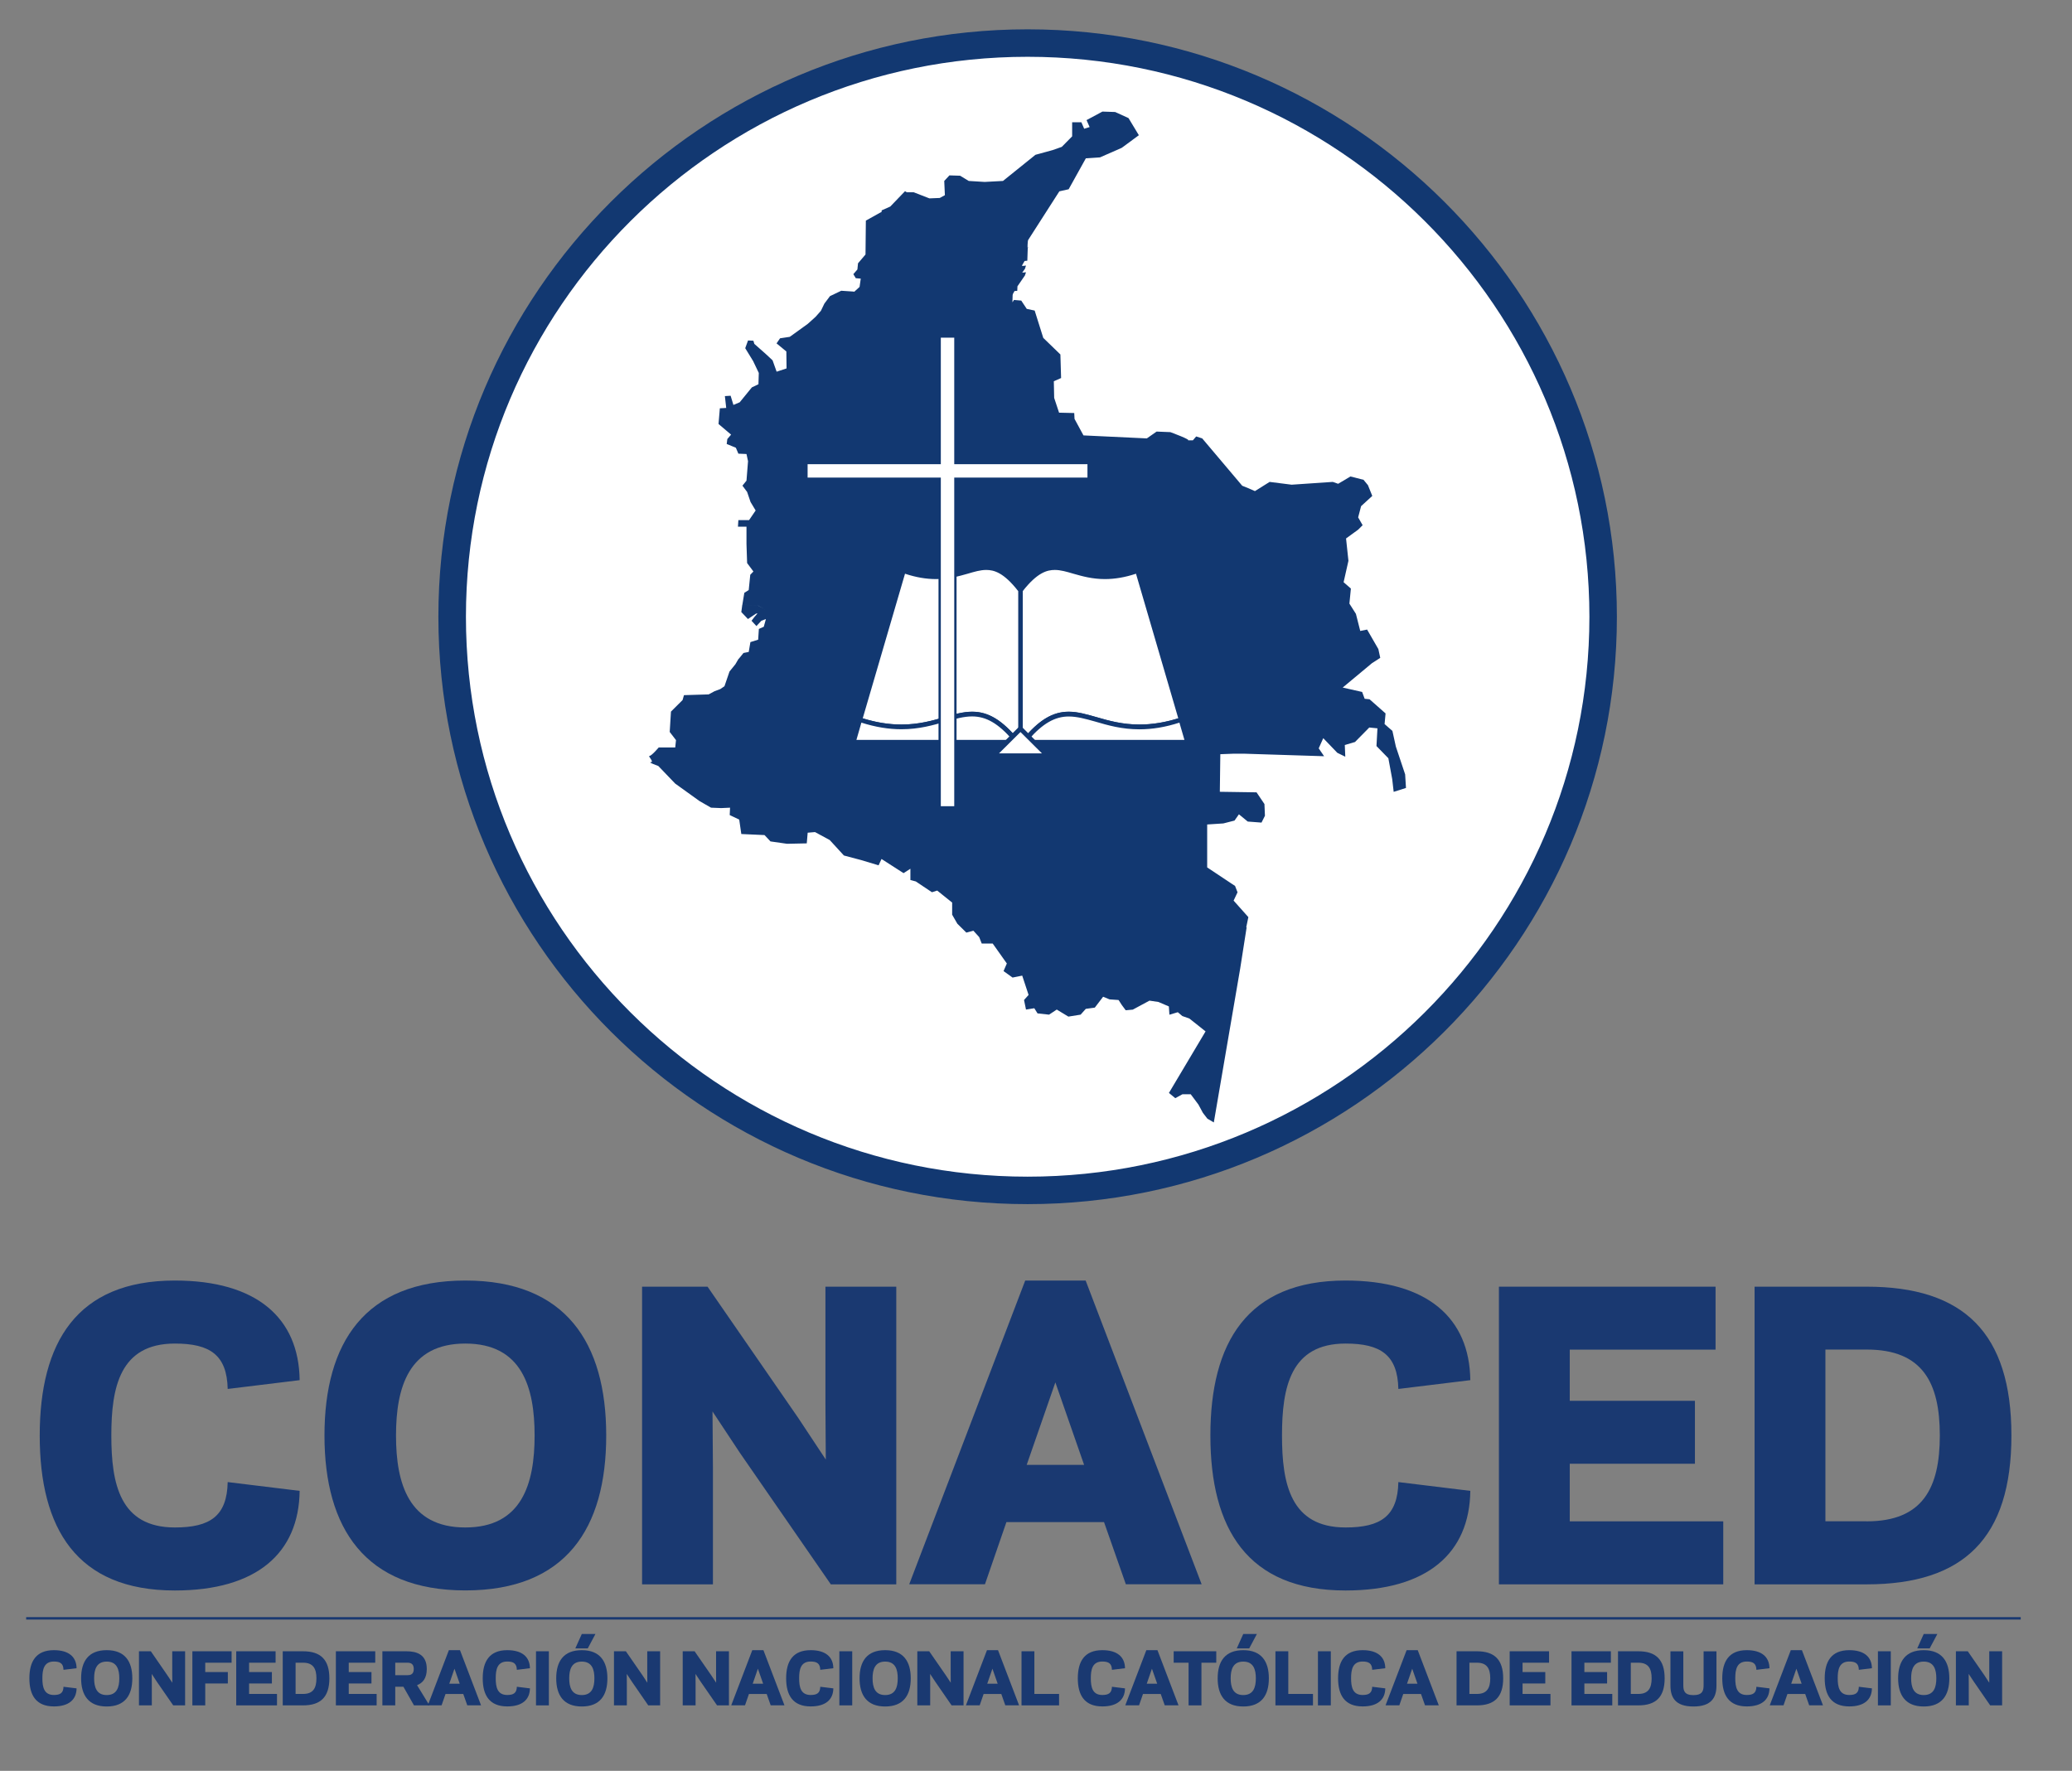 <svg width="296" height="253" xmlns="http://www.w3.org/2000/svg" xmlns:xlink="http://www.w3.org/1999/xlink" overflow="hidden"><rect width="100%" height="100%" fill="#808080" stroke="none"/><defs><clipPath id="clip0"><path d="M425 119 721 119 721 372 425 372Z" fill-rule="evenodd" clip-rule="evenodd"/></clipPath><clipPath id="clip1"><path d="M426 120 721 120 721 371 426 371Z" fill-rule="evenodd" clip-rule="evenodd"/></clipPath><clipPath id="clip2"><path d="M426 120 721 120 721 371 426 371Z" fill-rule="evenodd" clip-rule="evenodd"/></clipPath></defs><g clip-path="url(#clip0)" transform="translate(-425 -119)"><g clip-path="url(#clip1)"><g clip-path="url(#clip2)"><path d="M187.226 260.968C198.889 260.968 204.894 266.317 205.004 275.201L194.755 276.456C194.646 271.606 192.245 269.972 187.236 269.972 179.387 269.972 178.182 276.237 178.182 283.109 178.182 289.981 179.377 296.246 187.236 296.246 192.255 296.246 194.656 294.613 194.755 289.762L205.004 291.017C204.894 299.901 198.898 305.25 187.226 305.25 173.212 305.25 167.983 296.366 167.983 283.119 167.983 269.863 173.212 260.968 187.226 260.968" fill="#1A3971" transform="matrix(1.003 0 -0 1 262.188 40.981)"/><path d="M208.54 283.109C208.54 269.863 214.267 260.968 228.609 260.968 242.891 260.968 248.668 269.853 248.668 283.109 248.668 296.356 242.941 305.24 228.609 305.24 214.316 305.24 208.54 296.356 208.54 283.109M218.729 283.109C218.729 289.981 220.531 296.246 228.599 296.246 236.666 296.246 238.469 289.981 238.469 283.109 238.469 276.237 236.666 269.972 228.599 269.972 220.531 269.972 218.729 276.237 218.729 283.109" fill="#1A3971" transform="matrix(1.003 0 -0 1 262.188 40.981)"/><path d="M276.018 280.599 279.942 286.545 279.892 278.637 279.892 261.845 289.981 261.845 289.981 304.373 280.659 304.373 267.731 285.619 263.807 279.673 263.867 287.581 263.867 304.373 253.777 304.373 253.777 261.845 263.1 261.845Z" fill="#1A3971" transform="matrix(1.003 0 -0 1 262.188 40.981)"/><path d="M316.953 260.968 333.476 304.364 322.68 304.364 319.572 295.479 305.668 295.479 302.611 304.364 291.824 304.364 308.347 260.968 316.953 260.968ZM308.557 287.302 316.734 287.302 312.64 275.52 308.557 287.302Z" fill="#1A3971" transform="matrix(1.003 0 -0 1 262.188 40.981)"/><path d="M353.964 260.968C365.637 260.968 371.632 266.317 371.742 275.201L361.493 276.456C361.384 271.606 358.983 269.972 353.974 269.972 346.125 269.972 344.92 276.237 344.92 283.109 344.92 289.981 346.115 296.246 353.974 296.246 358.993 296.246 361.394 294.613 361.493 289.762L371.742 291.017C371.632 299.901 365.637 305.25 353.964 305.25 339.95 305.25 334.721 296.366 334.721 283.119 334.711 269.863 339.95 260.968 353.964 260.968" fill="#1A3971" transform="matrix(1.003 0 -0 1 262.188 40.981)"/><path d="M406.671 261.845 406.671 270.839 385.905 270.839 385.905 278.149 403.733 278.149 403.733 287.143 385.905 287.143 385.905 295.37 407.767 295.37 407.767 304.373 375.816 304.373 375.816 261.845Z" fill="#1A3971" transform="matrix(1.003 0 -0 1 262.188 40.981)"/><path d="M412.229 304.373 412.229 261.845 428.204 261.845C441.999 261.845 448.811 268.438 448.811 283.109 448.811 297.77 441.999 304.373 428.204 304.373L412.229 304.373ZM428.204 295.37C436.162 295.37 438.613 290.629 438.613 283.099 438.613 275.57 436.162 270.829 428.204 270.829L422.318 270.829 422.318 295.36 428.204 295.36Z" fill="#1A3971" transform="matrix(1.003 0 -0 1 262.188 40.981)"/><path d="M170.005 313.776C172.126 313.776 173.212 314.742 173.232 316.355L171.369 316.584C171.35 315.698 170.911 315.399 170.005 315.399 168.581 315.399 168.362 316.544 168.362 317.789 168.362 319.034 168.581 320.18 170.005 320.18 170.911 320.18 171.35 319.881 171.369 319.005L173.232 319.234C173.212 320.847 172.126 321.813 170.005 321.813 167.455 321.813 166.509 320.2 166.509 317.799 166.509 315.389 167.455 313.776 170.005 313.776" fill="#1A3971" transform="matrix(1.003 0 -0 1 262.188 40.981)"/><path d="M173.879 317.799C173.879 315.389 174.915 313.776 177.525 313.776 180.124 313.776 181.17 315.389 181.17 317.799 181.17 320.2 180.134 321.823 177.525 321.823 174.935 321.823 173.879 320.2 173.879 317.799M175.732 317.799C175.732 319.044 176.061 320.19 177.525 320.19 178.989 320.19 179.317 319.054 179.317 317.799 179.317 316.544 178.989 315.409 177.525 315.409 176.061 315.409 175.732 316.554 175.732 317.799" fill="#1A3971" transform="matrix(1.003 0 -0 1 262.188 40.981)"/><path d="M186.15 317.341 186.867 318.427 186.857 316.993 186.857 313.935 188.69 313.935 188.69 321.664 186.996 321.664 184.646 318.258 183.939 317.172 183.949 318.606 183.949 321.664 182.116 321.664 182.116 313.935 183.809 313.935Z" fill="#1A3971" transform="matrix(1.003 0 -0 1 262.188 40.981)"/><path d="M191.558 321.664 189.725 321.664 189.725 313.935 195.313 313.935 195.313 315.568 191.558 315.568 191.558 316.903 194.775 316.903 194.775 318.536 191.558 318.536Z" fill="#1A3971" transform="matrix(1.003 0 -0 1 262.188 40.981)"/><path d="M201.578 313.935 201.578 315.568 197.803 315.568 197.803 316.903 201.05 316.903 201.05 318.536 197.803 318.536 197.803 320.03 201.777 320.03 201.777 321.664 195.97 321.664 195.97 313.935Z" fill="#1A3971" transform="matrix(1.003 0 -0 1 262.188 40.981)"/><path d="M202.594 321.664 202.594 313.935 205.492 313.935C207.992 313.935 209.237 315.13 209.237 317.799 209.237 320.459 208.002 321.664 205.492 321.664L202.594 321.664ZM205.502 320.03C206.946 320.03 207.394 319.164 207.394 317.799 207.394 316.435 206.946 315.568 205.502 315.568L204.426 315.568 204.426 320.03 205.502 320.03Z" fill="#1A3971" transform="matrix(1.003 0 -0 1 262.188 40.981)"/><path d="M215.771 313.935 215.771 315.568 211.996 315.568 211.996 316.903 215.233 316.903 215.233 318.536 211.996 318.536 211.996 320.03 215.97 320.03 215.97 321.664 210.163 321.664 210.163 313.935Z" fill="#1A3971" transform="matrix(1.003 0 -0 1 262.188 40.981)"/><path d="M218.619 321.664 216.786 321.664 216.786 313.935 220.203 313.935C221.597 313.935 223.111 314.333 223.111 316.465 223.111 317.819 222.513 318.477 221.727 318.775L223.489 321.664 221.288 321.664 219.784 319.005 218.619 319.005 218.619 321.664ZM220.342 317.351C220.731 317.351 221.258 317.281 221.258 316.465 221.258 315.648 220.731 315.568 220.342 315.568L218.619 315.568 218.619 317.351 220.342 317.351Z" fill="#1A3971" transform="matrix(1.003 0 -0 1 262.188 40.981)"/><path d="M227.842 313.776 230.84 321.654 228.878 321.654 228.31 320.04 225.78 320.04 225.222 321.654 223.26 321.654 226.258 313.776 227.842 313.776ZM226.318 318.566 227.802 318.566 227.055 316.425 226.318 318.566Z" fill="#1A3971" transform="matrix(1.003 0 -0 1 262.188 40.981)"/><path d="M234.575 313.776C236.696 313.776 237.782 314.742 237.802 316.355L235.939 316.584C235.919 315.698 235.481 315.399 234.575 315.399 233.15 315.399 232.931 316.544 232.931 317.789 232.931 319.034 233.15 320.18 234.575 320.18 235.481 320.18 235.919 319.881 235.939 319.005L237.802 319.234C237.782 320.847 236.696 321.813 234.575 321.813 232.025 321.813 231.079 320.2 231.079 317.799 231.079 315.389 232.035 313.776 234.575 313.776" fill="#1A3971" transform="matrix(1.003 0 -0 1 262.188 40.981)"/><path d="M238.668 313.935 240.501 313.935 240.501 321.664 238.668 321.664Z" fill="#1A3971" transform="matrix(1.003 0 -0 1 262.188 40.981)"/><path d="M241.547 317.799C241.547 315.389 242.582 313.776 245.192 313.776 247.782 313.776 248.837 315.389 248.837 317.799 248.837 320.2 247.801 321.823 245.192 321.823 242.592 321.823 241.547 320.2 241.547 317.799M243.399 317.799C243.399 319.044 243.728 320.19 245.192 320.19 246.656 320.19 246.985 319.054 246.985 317.799 246.985 316.554 246.656 315.409 245.192 315.409 243.728 315.409 243.399 316.554 243.399 317.799M247.134 311.465 246.039 313.527 244.266 313.527 245.192 311.465 247.134 311.465Z" fill="#1A3971" transform="matrix(1.003 0 -0 1 262.188 40.981)"/><path d="M253.817 317.341 254.524 318.427 254.514 316.993 254.514 313.935 256.347 313.935 256.347 321.664 254.654 321.664 252.313 318.258 251.596 317.172 251.606 318.606 251.606 321.664 249.773 321.664 249.773 313.935 251.467 313.935Z" fill="#1A3971" transform="matrix(1.003 0 -0 1 262.188 40.981)"/><path d="M263.608 317.341 264.325 318.427 264.315 316.993 264.315 313.935 266.148 313.935 266.148 321.664 264.454 321.664 262.104 318.258 261.387 317.172 261.397 318.606 261.397 321.664 259.564 321.664 259.564 313.935 261.257 313.935Z" fill="#1A3971" transform="matrix(1.003 0 -0 1 262.188 40.981)"/><path d="M271.058 313.776 274.056 321.654 272.094 321.654 271.526 320.04 268.996 320.04 268.438 321.654 266.476 321.654 269.474 313.776 271.058 313.776ZM269.534 318.566 271.018 318.566 270.271 316.425 269.534 318.566Z" fill="#1A3971" transform="matrix(1.003 0 -0 1 262.188 40.981)"/><path d="M277.791 313.776C279.912 313.776 280.998 314.742 281.018 316.355L279.155 316.584C279.135 315.698 278.697 315.399 277.791 315.399 276.366 315.399 276.147 316.544 276.147 317.789 276.147 319.034 276.366 320.18 277.791 320.18 278.707 320.18 279.135 319.881 279.155 319.005L281.018 319.234C280.998 320.847 279.912 321.813 277.791 321.813 275.241 321.813 274.295 320.2 274.295 317.799 274.295 315.389 275.241 313.776 277.791 313.776" fill="#1A3971" transform="matrix(1.003 0 -0 1 262.188 40.981)"/><path d="M281.874 313.935 283.707 313.935 283.707 321.664 281.874 321.664Z" fill="#1A3971" transform="matrix(1.003 0 -0 1 262.188 40.981)"/><path d="M284.753 317.799C284.753 315.389 285.788 313.776 288.398 313.776 290.997 313.776 292.043 315.389 292.043 317.799 292.043 320.2 291.007 321.823 288.398 321.823 285.798 321.823 284.753 320.2 284.753 317.799M286.605 317.799C286.605 319.044 286.934 320.19 288.398 320.19 289.862 320.19 290.191 319.054 290.191 317.799 290.191 316.544 289.862 315.409 288.398 315.409 286.934 315.409 286.605 316.554 286.605 317.799" fill="#1A3971" transform="matrix(1.003 0 -0 1 262.188 40.981)"/><path d="M297.023 317.341 297.74 318.427 297.73 316.993 297.73 313.935 299.563 313.935 299.563 321.664 297.86 321.664 295.519 318.258 294.802 317.172 294.812 318.606 294.812 321.664 292.979 321.664 292.979 313.935 294.673 313.935Z" fill="#1A3971" transform="matrix(1.003 0 -0 1 262.188 40.981)"/><path d="M304.473 313.776 307.471 321.654 305.509 321.654 304.941 320.04 302.421 320.04 301.864 321.654 299.901 321.654 302.899 313.776 304.473 313.776ZM302.939 318.566 304.423 318.566 303.676 316.425 302.939 318.566Z" fill="#1A3971" transform="matrix(1.003 0 -0 1 262.188 40.981)"/><path d="M309.652 320.03 313.168 320.03 313.168 321.664 307.82 321.664 307.82 313.935 309.652 313.935Z" fill="#1A3971" transform="matrix(1.003 0 -0 1 262.188 40.981)"/><path d="M319.333 313.776C321.455 313.776 322.54 314.742 322.56 316.355L320.698 316.584C320.678 315.698 320.24 315.399 319.333 315.399 317.909 315.399 317.69 316.544 317.69 317.789 317.69 319.034 317.909 320.18 319.333 320.18 320.24 320.18 320.678 319.881 320.698 319.005L322.56 319.234C322.54 320.847 321.455 321.813 319.333 321.813 316.783 321.813 315.837 320.2 315.837 317.799 315.837 315.389 316.783 313.776 319.333 313.776" fill="#1A3971" transform="matrix(1.003 0 -0 1 262.188 40.981)"/><path d="M327.182 313.776 330.18 321.654 328.217 321.654 327.65 320.04 325.12 320.04 324.562 321.654 322.6 321.654 325.598 313.776 327.182 313.776ZM325.658 318.566 327.142 318.566 326.395 316.425 325.658 318.566Z" fill="#1A3971" transform="matrix(1.003 0 -0 1 262.188 40.981)"/><path d="M333.446 321.664 331.614 321.664 331.614 315.568 329.492 315.568 329.492 313.935 335.558 313.935 335.558 315.568 333.446 315.568Z" fill="#1A3971" transform="matrix(1.003 0 -0 1 262.188 40.981)"/><path d="M335.757 317.799C335.757 315.389 336.803 313.776 339.402 313.776 341.992 313.776 343.048 315.389 343.048 317.799 343.048 320.2 342.012 321.823 339.402 321.823 336.803 321.823 335.757 320.2 335.757 317.799M337.61 317.799C337.61 319.044 337.938 320.19 339.402 320.19 340.866 320.19 341.195 319.054 341.195 317.799 341.195 316.554 340.866 315.409 339.402 315.409 337.938 315.409 337.61 316.554 337.61 317.799M341.345 311.465 340.249 313.527 338.476 313.527 339.402 311.465 341.345 311.465Z" fill="#1A3971" transform="matrix(1.003 0 -0 1 262.188 40.981)"/><path d="M345.816 320.03 349.332 320.03 349.332 321.664 343.984 321.664 343.984 313.935 345.816 313.935Z" fill="#1A3971" transform="matrix(1.003 0 -0 1 262.188 40.981)"/><path d="M350.039 313.935 351.872 313.935 351.872 321.664 350.039 321.664Z" fill="#1A3971" transform="matrix(1.003 0 -0 1 262.188 40.981)"/><path d="M356.404 313.776C358.525 313.776 359.611 314.742 359.631 316.355L357.768 316.584C357.748 315.698 357.31 315.399 356.404 315.399 354.98 315.399 354.76 316.544 354.76 317.789 354.76 319.034 354.98 320.18 356.404 320.18 357.31 320.18 357.748 319.881 357.768 319.005L359.631 319.234C359.611 320.847 358.525 321.813 356.404 321.813 353.854 321.813 352.908 320.2 352.908 317.799 352.908 315.389 353.854 313.776 356.404 313.776" fill="#1A3971" transform="matrix(1.003 0 -0 1 262.188 40.981)"/><path d="M364.252 313.776 367.25 321.654 365.288 321.654 364.72 320.04 362.19 320.04 361.633 321.654 359.671 321.654 362.669 313.776 364.252 313.776ZM362.728 318.566 364.212 318.566 363.465 316.425 362.728 318.566Z" fill="#1A3971" transform="matrix(1.003 0 -0 1 262.188 40.981)"/><path d="M369.78 321.664 369.78 313.935 372.678 313.935C375.178 313.935 376.423 315.13 376.423 317.799 376.423 320.459 375.188 321.664 372.678 321.664L369.78 321.664ZM372.688 320.03C374.132 320.03 374.581 319.164 374.581 317.799 374.581 316.435 374.132 315.568 372.688 315.568L371.613 315.568 371.613 320.03 372.688 320.03Z" fill="#1A3971" transform="matrix(1.003 0 -0 1 262.188 40.981)"/><path d="M382.957 313.935 382.957 315.568 379.182 315.568 379.182 316.903 382.419 316.903 382.419 318.536 379.182 318.536 379.182 320.03 383.156 320.03 383.156 321.664 377.349 321.664 377.349 313.935Z" fill="#1A3971" transform="matrix(1.003 0 -0 1 262.188 40.981)"/><path d="M391.761 313.935 391.761 315.568 387.987 315.568 387.987 316.903 391.223 316.903 391.223 318.536 387.987 318.536 387.987 320.03 391.961 320.03 391.961 321.664 386.154 321.664 386.154 313.935Z" fill="#1A3971" transform="matrix(1.003 0 -0 1 262.188 40.981)"/><path d="M392.777 321.664 392.777 313.935 395.676 313.935C398.175 313.935 399.42 315.13 399.42 317.799 399.42 320.459 398.185 321.664 395.676 321.664L392.777 321.664ZM395.676 320.03C397.12 320.03 397.568 319.164 397.568 317.799 397.568 316.435 397.12 315.568 395.676 315.568L394.6 315.568 394.6 320.03 395.676 320.03Z" fill="#1A3971" transform="matrix(1.003 0 -0 1 262.188 40.981)"/><path d="M404.968 318.785 404.968 313.945 406.801 313.945 406.801 318.825C406.801 320.538 406.094 321.823 403.524 321.823 400.944 321.823 400.247 320.538 400.247 318.825L400.247 313.945 402.08 313.945 402.08 318.785C402.08 319.562 402.229 320.2 403.524 320.2 404.819 320.2 404.968 319.552 404.968 318.785" fill="#1A3971" transform="matrix(1.003 0 -0 1 262.188 40.981)"/><path d="M411.123 313.776C413.245 313.776 414.33 314.742 414.35 316.355L412.488 316.584C412.468 315.698 412.03 315.399 411.123 315.399 409.699 315.399 409.48 316.544 409.48 317.789 409.48 319.034 409.699 320.18 411.123 320.18 412.03 320.18 412.468 319.881 412.488 319.005L414.35 319.234C414.33 320.847 413.245 321.813 411.123 321.813 408.574 321.813 407.627 320.2 407.627 317.799 407.627 315.389 408.584 313.776 411.123 313.776" fill="#1A3971" transform="matrix(1.003 0 -0 1 262.188 40.981)"/><path d="M418.972 313.776 421.97 321.654 420.008 321.654 419.44 320.04 416.91 320.04 416.352 321.654 414.39 321.654 417.388 313.776 418.972 313.776ZM417.448 318.566 418.932 318.566 418.185 316.425 417.448 318.566Z" fill="#1A3971" transform="matrix(1.003 0 -0 1 262.188 40.981)"/><path d="M425.715 313.776C427.836 313.776 428.922 314.742 428.942 316.355L427.079 316.584C427.059 315.698 426.631 315.399 425.715 315.399 424.29 315.399 424.071 316.544 424.071 317.789 424.071 319.034 424.29 320.18 425.715 320.18 426.631 320.18 427.059 319.881 427.079 319.005L428.942 319.234C428.922 320.847 427.836 321.813 425.715 321.813 423.165 321.813 422.219 320.2 422.219 317.799 422.219 315.389 423.165 313.776 425.715 313.776" fill="#1A3971" transform="matrix(1.003 0 -0 1 262.188 40.981)"/><path d="M429.798 313.935 431.631 313.935 431.631 321.664 429.798 321.664Z" fill="#1A3971" transform="matrix(1.003 0 -0 1 262.188 40.981)"/><path d="M432.676 317.799C432.676 315.389 433.722 313.776 436.322 313.776 438.921 313.776 439.967 315.389 439.967 317.799 439.967 320.2 438.931 321.823 436.322 321.823 433.722 321.823 432.676 320.2 432.676 317.799M434.529 317.799C434.529 319.044 434.858 320.19 436.322 320.19 437.786 320.19 438.115 319.054 438.115 317.799 438.115 316.554 437.786 315.409 436.322 315.409 434.848 315.409 434.529 316.554 434.529 317.799M438.264 311.465 437.168 313.527 435.396 313.527 436.322 311.465 438.264 311.465Z" fill="#1A3971" transform="matrix(1.003 0 -0 1 262.188 40.981)"/><path d="M444.947 317.341 445.654 318.427 445.654 316.993 445.654 313.935 447.487 313.935 447.487 321.664 445.784 321.664 443.443 318.258 442.726 317.172 442.736 318.606 442.736 321.664 440.903 321.664 440.903 313.935 442.596 313.935Z" fill="#1A3971" transform="matrix(1.003 0 -0 1 262.188 40.981)"/><path d="M166.051 309.055 450.136 309.055 450.136 309.403 166.051 309.403Z" fill="#1A3971" fill-rule="evenodd" transform="matrix(1.003 0 -0 1 262.188 40.981)"/><path d="M390.646 166.131C390.646 211.398 353.964 248.1 308.686 248.1 263.419 248.1 226.736 211.398 226.736 166.131 226.736 120.853 263.419 84.171 308.686 84.171 353.964 84.171 390.646 120.853 390.646 166.131" fill="#FFFFFF" transform="matrix(1.003 0 -0 1 262.188 40.981)"/><path d="M308.686 250.052C262.413 250.052 224.764 212.404 224.764 166.131 224.764 119.847 262.413 82.209 308.686 82.209 354.97 82.209 392.618 119.847 392.618 166.131 392.618 212.404 354.96 250.052 308.686 250.052M308.686 86.133C264.574 86.133 228.688 122.008 228.688 166.131 228.688 210.243 264.564 246.128 308.686 246.128 352.808 246.128 388.704 210.253 388.704 166.131 388.694 122.008 352.808 86.133 308.686 86.133" fill="#123871" transform="matrix(1.003 0 -0 1 262.188 40.981)"/><path d="M274.992 147.486 278.886 147.396 274.992 147.486Z" fill="#123871" transform="matrix(1.003 0 -0 1 262.188 40.981)"/><path d="M276.287 140.354 273.747 140.334 276.287 140.354Z" fill="#123871" transform="matrix(1.003 0 -0 1 262.188 40.981)"/><path d="M280.151 191.399 280.151 191.399C280.121 191.279 280.051 190.951 280.042 190.891 280.071 190.97 280.131 191.279 280.151 191.399" fill="#123871" transform="matrix(1.003 0 -0 1 262.188 40.981)"/><path d="M272.611 165.075 273.966 165.931 272.621 165.075Z" fill="#123871" transform="matrix(1.003 0 -0 1 262.188 40.981)"/><path d="M282.522 160.453 283.049 160.951 280.898 158.93Z" fill="#123871" transform="matrix(1.003 0 -0 1 262.188 40.981)"/><path d="M291.854 130.205 291.874 130.205 291.864 130.255 291.924 129.966 291.874 130.205Z" fill="#123871" transform="matrix(1.003 0 -0 1 262.188 40.981)"/><path d="M294.444 164.876 294.453 165.045 294.493 164.985 293.926 163.83Z" fill="#123871" transform="matrix(1.003 0 -0 1 262.188 40.981)"/><path d="M362.459 188.65 361.135 184.676 360.647 182.445 359.531 181.469 359.671 179.945 357.39 177.923 356.693 177.853 356.334 176.877 353.565 176.25 357.738 172.764 358.914 172.007 358.645 170.752 357.041 167.963 356.065 168.162 355.448 165.722 354.521 164.258 354.731 162.107 353.695 161.2 354.382 158.143 354.043 154.946 355.766 153.691 356.404 153.053 355.766 151.938 356.185 150.334 357.778 148.87 357.161 147.336 356.533 146.569 354.671 146.091 352.918 147.137 352.151 146.868 346.295 147.267 343.157 146.868 341.066 148.183 340.09 147.755 339.253 147.416 333.556 140.653 332.699 140.374 332.221 140.932 331.454 140.932C332.221 140.932 329.014 139.757 329.014 139.757L327.062 139.677 325.668 140.653 316.644 140.225 315.369 137.864 315.329 137.028 313.168 136.978 312.471 134.867 312.421 132.486 313.457 132.028 313.357 128.662 310.917 126.291 309.692 122.387 308.567 122.148 307.78 120.963 306.744 120.873 306.525 121.212 306.555 120.176 306.604 119.986 306.824 119.598 307.212 119.568 307.242 118.921 308.308 117.367 308.457 116.919 307.919 116.969 308.308 116.421 308.457 115.963 307.919 116.022 307.909 115.913 308.258 115.305 308.646 115.266 308.706 113.493 308.766 113.264 308.676 113.403 308.686 112.945 308.726 112.457 308.766 112.307 313.208 105.355 314.533 105.057 316.983 100.634 318.995 100.505 322.092 99.141 324.532 97.338 323.058 94.888 321.156 94.021 319.343 93.961 317.082 95.177 317.52 96.172 316.744 96.412 316.345 95.485 315.031 95.485 315.031 97.497 313.556 99.001 312.292 99.449 309.802 100.136 305.18 103.871 302.571 104.011 300.3 103.871 299.075 103.124 297.551 103.075 296.814 103.871 296.904 105.903 296.177 106.302 294.702 106.361 292.452 105.485 291.475 105.485 291.226 105.336 289.125 107.527 287.9 108.075 287.86 109.449 287.89 108.284C287.541 108.473 285.649 109.539 285.649 109.539L285.599 114.379 284.533 115.634 284.444 116.52 283.866 117.188 284.215 117.765 284.922 117.825 284.753 119.01 283.946 119.747 283.986 119.718 283.946 119.678 282.143 119.558 280.54 120.325 279.743 121.391 279.245 122.427 278.488 123.283 277.362 124.299 274.813 126.142 273.428 126.351 272.93 127.078 274.325 128.233 274.354 130.654 272.94 131.122 272.362 129.498 271.327 128.532 269.763 127.148 269.633 126.699 268.867 126.66 268.468 127.765 269.594 129.608 270.4 131.301 270.351 132.914 269.414 133.363 267.681 135.494 266.785 135.872 266.387 134.558 265.57 134.608 265.759 136.301 264.853 136.351 264.664 138.592 266.456 140.115 265.918 140.743 265.829 141.45 267.134 141.988 267.492 142.834 268.647 142.884 268.867 143.91 268.647 146.689 268.07 147.406 268.737 148.302 269.225 149.737 269.952 150.952 269.016 152.326 267.492 152.326 267.432 153.262 268.647 153.262 268.647 155.742 268.737 158.461 269.633 159.667 269.185 160.135 268.966 162.316 268.339 162.714 268.06 164.417 270.301 164.537 271.317 165.125 270.281 164.537 268.05 164.417 267.91 165.463 268.857 166.459 269.992 165.692 270.221 165.652 269.773 166.17 269.365 166.708 270.062 167.465 270.769 166.708 271.416 166.459 271.108 167.565 270.41 167.874 270.311 169.407 269.205 169.756 268.966 171.16 268.219 171.31 267.552 172.136 267.522 172.136 267.064 172.923 266.227 173.959 265.51 176.061 264.913 176.469 264.106 176.768 263.06 177.335 263.279 177.226 259.743 177.335 259.544 178.033 257.891 179.686 257.712 182.594 258.608 183.76 258.498 184.805 256.148 184.805C256.148 184.805 255.132 186.01 254.843 186.01 254.544 186.01 255.54 186.907 255.032 186.907 254.544 186.907 256.088 187.455 256.088 187.455L258.488 189.965 261.954 192.464 263.598 193.411 265.042 193.47 266.307 193.411 266.257 194.466 267.612 195.114 267.91 197.175 271.217 197.325 272.064 198.231 274.424 198.57 277.233 198.51 277.362 196.986 278.408 196.897 280.5 198.032 282.522 200.243 284.952 200.89 287.462 201.647 287.88 200.741 291.017 202.763 291.993 202.135 291.993 203.749 292.76 203.948 295.061 205.492 295.808 205.253 297.939 206.966 297.939 208.699 298.676 209.984 299.961 211.259 300.967 210.99 301.794 211.906 302.152 212.822 303.716 212.822 305.728 215.671 305.26 216.757 306.545 217.683 307.919 217.404 308.826 220.163 308.178 220.89 308.457 222.254 309.642 222.065 310.1 222.802 311.744 222.981 312.839 222.254 314.493 223.26 316.236 222.981 316.973 222.155 318.258 221.976 319.443 220.422 320.359 220.8 321.644 220.89 322.112 221.617 322.66 222.354 323.666 222.264 326.046 220.98 327.321 221.169 328.805 221.806 328.885 222.991 330.08 222.633 330.727 223.181 331.733 223.539 334.034 225.372 328.815 234.166 329.721 234.913 330.737 234.356 331.922 234.356 333.018 235.83 333.655 237.015 334.293 237.842 335.209 238.379 336.962 228.111 338.964 216.398 339.88 210.532 339.831 210.482 340.129 209.048 338.028 206.687 338.586 205.502 338.237 204.596 334.263 201.946 334.263 195.811 336.564 195.662 338.157 195.253 338.785 194.357 340.04 195.393 342.002 195.542 342.49 194.566 342.42 192.893 341.295 191.219 336.066 191.14 336.135 185.771 337.958 185.702 339.631 185.702 350.916 186.06 350.149 184.935 350.796 183.481 352.798 185.572 353.934 186.13 353.864 184.457 355.318 184.028 357.35 181.957 358.515 182.076 358.376 184.606 360.069 186.349 360.617 189.327 360.826 191.15 362.579 190.592 362.459 188.65Z" fill="#123871" transform="matrix(1.003 0 -0 1 262.188 40.981)"/><path d="M308.098 184.068C315.548 174.855 318.138 184.915 330.538 180.871 328.795 174.875 325.13 162.326 324.333 159.557 314.991 162.884 313.288 155.045 307.66 162.366L307.66 184.068 308.098 184.068Z" fill="#FFFFFF" transform="matrix(1.003 0 -0 1 262.188 40.981)"/><path d="M308.258 184.377 307.342 184.377 307.342 162.236 307.401 162.167C309.224 159.806 310.748 158.8 312.551 158.8 313.467 158.8 314.393 159.069 315.369 159.348 316.584 159.696 317.969 160.085 319.682 160.085 321.126 160.085 322.6 159.816 324.204 159.248L324.542 159.129 330.936 181.07 330.628 181.16C328.506 181.857 326.534 182.196 324.602 182.196 322.072 182.196 320.07 181.608 318.307 181.09 316.923 180.702 315.728 180.363 314.533 180.363 312.401 180.363 310.559 181.529 308.347 184.248L308.258 184.377ZM307.989 162.475 307.989 183.67C310.28 180.901 312.242 179.706 314.543 179.706 315.827 179.706 317.122 180.094 318.497 180.483 320.22 180.981 322.172 181.538 324.612 181.538 326.385 181.538 328.207 181.26 330.15 180.652L324.124 159.985C322.57 160.503 321.106 160.752 319.702 160.752 317.899 160.752 316.465 160.344 315.21 159.985 314.234 159.696 313.387 159.447 312.56 159.447 311.465 159.447 310.071 159.806 307.989 162.475" fill="#123871" transform="matrix(1.003 0 -0 1 262.188 40.981)"/><path d="M307.222 184.068 307.66 184.068 307.66 162.366C302.053 155.055 300.36 162.894 290.997 159.557 290.181 162.326 286.535 174.875 284.782 180.871 297.192 184.915 299.792 174.855 307.222 184.068" fill="#FFFFFF" transform="matrix(1.003 0 -0 1 262.188 40.981)"/><path d="M307.989 184.377 307.073 184.377 306.973 184.267C304.762 181.538 302.929 180.373 300.788 180.373 299.603 180.373 298.408 180.712 297.023 181.1 295.26 181.618 293.258 182.206 290.738 182.206L290.719 182.206C288.786 182.206 286.814 181.867 284.693 181.17L284.394 181.08 290.788 159.139 291.117 159.258C292.72 159.826 294.224 160.095 295.649 160.095 297.362 160.095 298.746 159.706 299.961 159.358 300.957 159.079 301.884 158.81 302.8 158.81 304.593 158.81 306.126 159.816 307.939 162.176L307.999 162.246 307.999 184.377ZM300.788 179.706C303.089 179.706 305.061 180.891 307.351 183.67L307.351 162.475C305.28 159.806 303.895 159.447 302.79 159.447 301.963 159.447 301.127 159.696 300.15 159.985 298.886 160.344 297.461 160.752 295.649 160.752 294.234 160.752 292.78 160.503 291.226 159.985L285.201 180.652C287.133 181.26 288.946 181.538 290.719 181.538L290.738 181.538C293.179 181.538 295.121 180.981 296.844 180.483 298.208 180.084 299.503 179.706 300.788 179.706" fill="#123871" transform="matrix(1.003 0 -0 1 262.188 40.981)"/><path d="M308.098 184.068 331.474 184.068C331.474 184.068 331.116 182.793 330.538 180.871 318.138 184.915 315.548 174.855 308.098 184.068" fill="#FFFFFF" transform="matrix(1.003 0 -0 1 262.188 40.981)"/><path d="M331.913 184.377 307.431 184.377 307.859 183.849C310.2 180.951 312.212 179.696 314.552 179.696 315.837 179.696 317.132 180.084 318.507 180.473 320.23 180.981 322.182 181.529 324.622 181.529 326.484 181.529 328.397 181.21 330.448 180.542L330.767 180.433 331.913 184.377ZM308.796 183.73 331.026 183.73 330.309 181.26C328.317 181.907 326.445 182.216 324.612 182.216 322.082 182.216 320.08 181.628 318.317 181.11 316.933 180.722 315.738 180.383 314.543 180.383 312.57 180.383 310.818 181.389 308.796 183.73" fill="#123871" transform="matrix(1.003 0 -0 1 262.188 40.981)"/><path d="M307.222 184.068C299.792 174.855 297.192 184.915 284.792 180.871 284.225 182.803 283.866 184.068 283.866 184.068L307.222 184.068Z" fill="#FFFFFF" transform="matrix(1.003 0 -0 1 262.188 40.981)"/><path d="M307.919 184.377 283.418 184.377 284.573 180.433 284.892 180.542C286.954 181.21 288.856 181.529 290.719 181.529 293.169 181.529 295.121 180.971 296.844 180.473 298.208 180.074 299.503 179.696 300.788 179.696 303.138 179.696 305.14 180.951 307.491 183.849L307.919 184.377ZM284.304 183.73 306.535 183.73C304.523 181.389 302.78 180.373 300.788 180.373 299.603 180.373 298.408 180.712 297.023 181.1 295.26 181.618 293.248 182.206 290.719 182.206 288.886 182.206 287.013 181.897 285.012 181.26L284.304 183.73Z" fill="#123871" transform="matrix(1.003 0 -0 1 262.188 40.981)"/><path d="M303.826 185.991 307.66 182.126 311.515 185.991Z" fill="#FFFFFF" transform="matrix(1.003 0 -0 1 262.188 40.981)"/><path d="M312.302 186.309 303.019 186.309 307.66 181.658 312.302 186.309ZM304.613 185.652 310.728 185.652 307.67 182.604 304.613 185.652Z" fill="#123871" transform="matrix(1.003 0 -0 1 262.188 40.981)"/><path d="M317.361 144.179 298.408 144.179 298.408 126.122 296.167 126.122 296.167 144.179 277.183 144.179 277.183 146.42 296.167 146.42 296.167 193.361 298.408 193.361 298.408 146.42 317.361 146.42Z" fill="#FFFFFF" transform="matrix(1.003 0 -0 1 262.188 40.981)"/><path d="M298.567 193.53 295.997 193.53 295.997 146.579 277.034 146.579 277.034 144.02 295.997 144.02 295.997 125.962 298.567 125.962 298.567 144.02 317.54 144.02 317.54 146.579 298.567 146.579 298.567 193.53ZM296.326 193.201 298.238 193.201 298.238 146.251 317.212 146.251 317.212 144.338 298.238 144.338 298.238 126.261 296.326 126.261 296.326 144.338 277.352 144.338 277.352 146.251 296.326 146.251 296.326 193.201Z" fill="#123871" transform="matrix(1.003 0 -0 1 262.188 40.981)"/></g></g></g></svg>